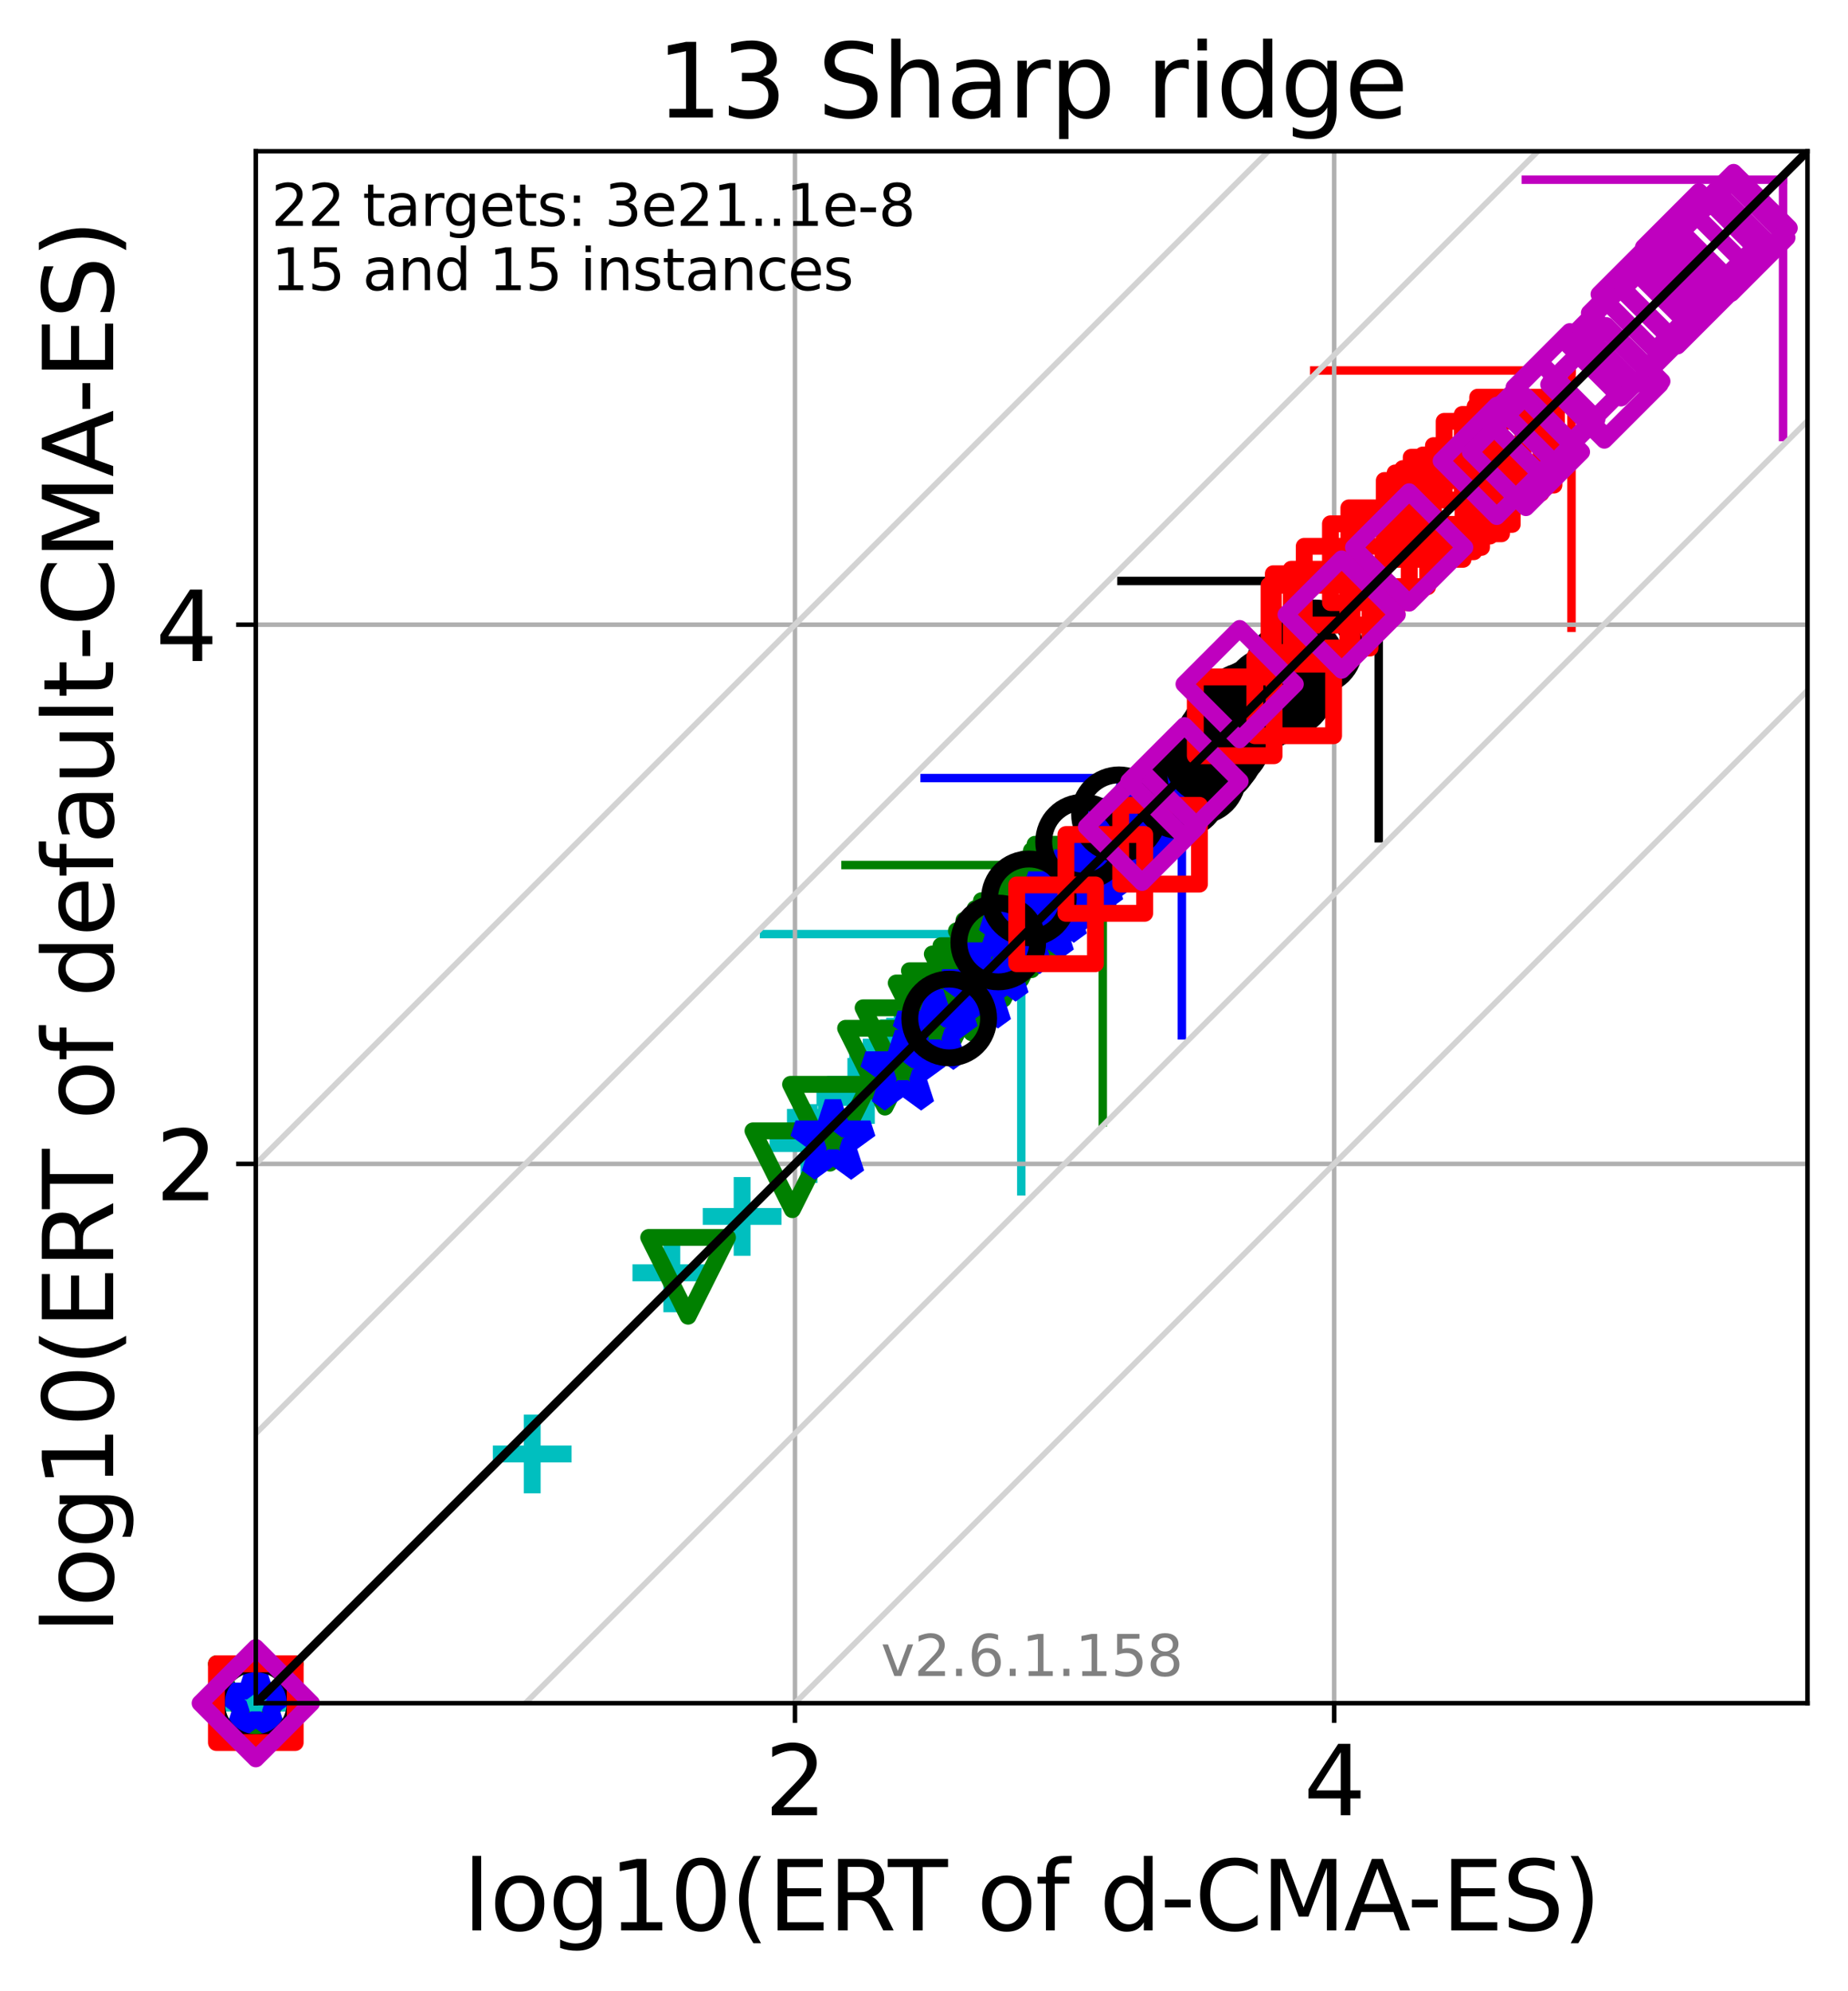 <?xml version="1.0" encoding="utf-8" standalone="no"?>
<!DOCTYPE svg PUBLIC "-//W3C//DTD SVG 1.1//EN"
  "http://www.w3.org/Graphics/SVG/1.1/DTD/svg11.dtd">
<svg xmlns:xlink="http://www.w3.org/1999/xlink" width="328.469pt" height="353.783pt" viewBox="0 0 328.469 353.783" xmlns="http://www.w3.org/2000/svg" version="1.1">
 <defs>
  <style type="text/css">*{stroke-linejoin: round; stroke-linecap: butt}</style>
 </defs>
 <g id="figure_1">
  <g id="patch_1">
   <path d="M 0 353.783 
L 328.469 353.783 
L 328.469 0 
L 0 0 
z
" style="fill: #ffffff"/>
  </g>
  <g id="axes_1">
   <g id="patch_2">
    <path d="M 45.469 302.677 
L 321.269 302.677 
L 321.269 26.877 
L 45.469 26.877 
z
" style="fill: #ffffff"/>
   </g>
   <g id="line2d_1">
    <path d="M 181.526 211.721 
L 181.526 165.997 
" clip-path="url(#p6c15013811)" style="fill: none; stroke: #00bfbf; stroke-width: 1.5; stroke-linecap: square"/>
   </g>
   <g id="line2d_2">
    <path d="M 135.802 165.997 
L 181.526 165.997 
" clip-path="url(#p6c15013811)" style="fill: none; stroke: #00bfbf; stroke-width: 1.5; stroke-linecap: square"/>
   </g>
   <g id="line2d_3">
    <path d="M 196.01 199.45 
L 196.01 153.727 
" clip-path="url(#p6c15013811)" style="fill: none; stroke: #008000; stroke-width: 1.5; stroke-linecap: square"/>
   </g>
   <g id="line2d_4">
    <path d="M 150.287 153.727 
L 196.01 153.727 
" clip-path="url(#p6c15013811)" style="fill: none; stroke: #008000; stroke-width: 1.5; stroke-linecap: square"/>
   </g>
   <g id="line2d_5">
    <path d="M 210.071 183.999 
L 210.071 138.275 
" clip-path="url(#p6c15013811)" style="fill: none; stroke: #0000ff; stroke-width: 1.5; stroke-linecap: square"/>
   </g>
   <g id="line2d_6">
    <path d="M 164.347 138.275 
L 210.071 138.275 
" clip-path="url(#p6c15013811)" style="fill: none; stroke: #0000ff; stroke-width: 1.5; stroke-linecap: square"/>
   </g>
   <g id="line2d_7">
    <path d="M 245.058 148.971 
L 245.058 103.248 
" clip-path="url(#p6c15013811)" style="fill: none; stroke: #000000; stroke-width: 1.5; stroke-linecap: square"/>
   </g>
   <g id="line2d_8">
    <path d="M 199.335 103.248 
L 245.058 103.248 
" clip-path="url(#p6c15013811)" style="fill: none; stroke: #000000; stroke-width: 1.5; stroke-linecap: square"/>
   </g>
   <g id="line2d_9">
    <path d="M 279.325 111.562 
L 279.325 65.839 
" clip-path="url(#p6c15013811)" style="fill: none; stroke: #ff0000; stroke-width: 1.5; stroke-linecap: square"/>
   </g>
   <g id="line2d_10">
    <path d="M 233.601 65.839 
L 279.325 65.839 
" clip-path="url(#p6c15013811)" style="fill: none; stroke: #ff0000; stroke-width: 1.5; stroke-linecap: square"/>
   </g>
   <g id="line2d_11">
    <path d="M 316.924 77.66 
L 316.924 31.936 
" clip-path="url(#p6c15013811)" style="fill: none; stroke: #bf00bf; stroke-width: 1.5; stroke-linecap: square"/>
   </g>
   <g id="line2d_12">
    <path d="M 271.201 31.936 
L 316.924 31.936 
" clip-path="url(#p6c15013811)" style="fill: none; stroke: #bf00bf; stroke-width: 1.5; stroke-linecap: square"/>
   </g>
   <g id="matplotlib.axis_1">
    <g id="xtick_1">
     <g id="line2d_13">
      <path d="M 141.301 302.677 
L 141.301 26.877 
" clip-path="url(#p6c15013811)" style="fill: none; stroke: #b0b0b0; stroke-width: 0.8; stroke-linecap: square"/>
     </g>
     <g id="line2d_14">
      <defs>
       <path id="me61ac931d3" d="M 0 0 
L 0 3.5 
" style="stroke: #000000; stroke-width: 0.8"/>
      </defs>
      <g>
       <use xlink:href="#me61ac931d3" x="141.301" y="302.677" style="stroke: #000000; stroke-width: 0.8"/>
      </g>
     </g>
     <g id="text_1">
      <!-- 2 -->
      <g transform="translate(135.893 322.595)scale(0.17 -0.17)">
       <defs>
        <path id="DejaVuSans-32" d="M 1228 531 
L 3431 531 
L 3431 0 
L 469 0 
L 469 531 
Q 828 903 1448 1529 
Q 2069 2156 2228 2338 
Q 2531 2678 2651 2914 
Q 2772 3150 2772 3378 
Q 2772 3750 2511 3984 
Q 2250 4219 1831 4219 
Q 1534 4219 1204 4116 
Q 875 4013 500 3803 
L 500 4441 
Q 881 4594 1212 4672 
Q 1544 4750 1819 4750 
Q 2544 4750 2975 4387 
Q 3406 4025 3406 3419 
Q 3406 3131 3298 2873 
Q 3191 2616 2906 2266 
Q 2828 2175 2409 1742 
Q 1991 1309 1228 531 
z
" transform="scale(0.016)"/>
       </defs>
       <use xlink:href="#DejaVuSans-32"/>
      </g>
     </g>
    </g>
    <g id="xtick_2">
     <g id="line2d_15">
      <path d="M 237.133 302.677 
L 237.133 26.877 
" clip-path="url(#p6c15013811)" style="fill: none; stroke: #b0b0b0; stroke-width: 0.8; stroke-linecap: square"/>
     </g>
     <g id="line2d_16">
      <g>
       <use xlink:href="#me61ac931d3" x="237.133" y="302.677" style="stroke: #000000; stroke-width: 0.8"/>
      </g>
     </g>
     <g id="text_2">
      <!-- 4 -->
      <g transform="translate(231.725 322.595)scale(0.17 -0.17)">
       <defs>
        <path id="DejaVuSans-34" d="M 2419 4116 
L 825 1625 
L 2419 1625 
L 2419 4116 
z
M 2253 4666 
L 3047 4666 
L 3047 1625 
L 3713 1625 
L 3713 1100 
L 3047 1100 
L 3047 0 
L 2419 0 
L 2419 1100 
L 313 1100 
L 313 1709 
L 2253 4666 
z
" transform="scale(0.016)"/>
       </defs>
       <use xlink:href="#DejaVuSans-34"/>
      </g>
     </g>
    </g>
    <g id="text_3">
     <!-- log10(ERT of d-CMA-ES) -->
     <g transform="translate(82.324 343.047)scale(0.17 -0.17)">
      <defs>
       <path id="DejaVuSans-6c" d="M 603 4863 
L 1178 4863 
L 1178 0 
L 603 0 
L 603 4863 
z
" transform="scale(0.016)"/>
       <path id="DejaVuSans-6f" d="M 1959 3097 
Q 1497 3097 1228 2736 
Q 959 2375 959 1747 
Q 959 1119 1226 758 
Q 1494 397 1959 397 
Q 2419 397 2687 759 
Q 2956 1122 2956 1747 
Q 2956 2369 2687 2733 
Q 2419 3097 1959 3097 
z
M 1959 3584 
Q 2709 3584 3137 3096 
Q 3566 2609 3566 1747 
Q 3566 888 3137 398 
Q 2709 -91 1959 -91 
Q 1206 -91 779 398 
Q 353 888 353 1747 
Q 353 2609 779 3096 
Q 1206 3584 1959 3584 
z
" transform="scale(0.016)"/>
       <path id="DejaVuSans-67" d="M 2906 1791 
Q 2906 2416 2648 2759 
Q 2391 3103 1925 3103 
Q 1463 3103 1205 2759 
Q 947 2416 947 1791 
Q 947 1169 1205 825 
Q 1463 481 1925 481 
Q 2391 481 2648 825 
Q 2906 1169 2906 1791 
z
M 3481 434 
Q 3481 -459 3084 -895 
Q 2688 -1331 1869 -1331 
Q 1566 -1331 1297 -1286 
Q 1028 -1241 775 -1147 
L 775 -588 
Q 1028 -725 1275 -790 
Q 1522 -856 1778 -856 
Q 2344 -856 2625 -561 
Q 2906 -266 2906 331 
L 2906 616 
Q 2728 306 2450 153 
Q 2172 0 1784 0 
Q 1141 0 747 490 
Q 353 981 353 1791 
Q 353 2603 747 3093 
Q 1141 3584 1784 3584 
Q 2172 3584 2450 3431 
Q 2728 3278 2906 2969 
L 2906 3500 
L 3481 3500 
L 3481 434 
z
" transform="scale(0.016)"/>
       <path id="DejaVuSans-31" d="M 794 531 
L 1825 531 
L 1825 4091 
L 703 3866 
L 703 4441 
L 1819 4666 
L 2450 4666 
L 2450 531 
L 3481 531 
L 3481 0 
L 794 0 
L 794 531 
z
" transform="scale(0.016)"/>
       <path id="DejaVuSans-30" d="M 2034 4250 
Q 1547 4250 1301 3770 
Q 1056 3291 1056 2328 
Q 1056 1369 1301 889 
Q 1547 409 2034 409 
Q 2525 409 2770 889 
Q 3016 1369 3016 2328 
Q 3016 3291 2770 3770 
Q 2525 4250 2034 4250 
z
M 2034 4750 
Q 2819 4750 3233 4129 
Q 3647 3509 3647 2328 
Q 3647 1150 3233 529 
Q 2819 -91 2034 -91 
Q 1250 -91 836 529 
Q 422 1150 422 2328 
Q 422 3509 836 4129 
Q 1250 4750 2034 4750 
z
" transform="scale(0.016)"/>
       <path id="DejaVuSans-28" d="M 1984 4856 
Q 1566 4138 1362 3434 
Q 1159 2731 1159 2009 
Q 1159 1288 1364 580 
Q 1569 -128 1984 -844 
L 1484 -844 
Q 1016 -109 783 600 
Q 550 1309 550 2009 
Q 550 2706 781 3412 
Q 1013 4119 1484 4856 
L 1984 4856 
z
" transform="scale(0.016)"/>
       <path id="DejaVuSans-45" d="M 628 4666 
L 3578 4666 
L 3578 4134 
L 1259 4134 
L 1259 2753 
L 3481 2753 
L 3481 2222 
L 1259 2222 
L 1259 531 
L 3634 531 
L 3634 0 
L 628 0 
L 628 4666 
z
" transform="scale(0.016)"/>
       <path id="DejaVuSans-52" d="M 2841 2188 
Q 3044 2119 3236 1894 
Q 3428 1669 3622 1275 
L 4263 0 
L 3584 0 
L 2988 1197 
Q 2756 1666 2539 1819 
Q 2322 1972 1947 1972 
L 1259 1972 
L 1259 0 
L 628 0 
L 628 4666 
L 2053 4666 
Q 2853 4666 3247 4331 
Q 3641 3997 3641 3322 
Q 3641 2881 3436 2590 
Q 3231 2300 2841 2188 
z
M 1259 4147 
L 1259 2491 
L 2053 2491 
Q 2509 2491 2742 2702 
Q 2975 2913 2975 3322 
Q 2975 3731 2742 3939 
Q 2509 4147 2053 4147 
L 1259 4147 
z
" transform="scale(0.016)"/>
       <path id="DejaVuSans-54" d="M -19 4666 
L 3928 4666 
L 3928 4134 
L 2272 4134 
L 2272 0 
L 1638 0 
L 1638 4134 
L -19 4134 
L -19 4666 
z
" transform="scale(0.016)"/>
       <path id="DejaVuSans-20" transform="scale(0.016)"/>
       <path id="DejaVuSans-66" d="M 2375 4863 
L 2375 4384 
L 1825 4384 
Q 1516 4384 1395 4259 
Q 1275 4134 1275 3809 
L 1275 3500 
L 2222 3500 
L 2222 3053 
L 1275 3053 
L 1275 0 
L 697 0 
L 697 3053 
L 147 3053 
L 147 3500 
L 697 3500 
L 697 3744 
Q 697 4328 969 4595 
Q 1241 4863 1831 4863 
L 2375 4863 
z
" transform="scale(0.016)"/>
       <path id="DejaVuSans-64" d="M 2906 2969 
L 2906 4863 
L 3481 4863 
L 3481 0 
L 2906 0 
L 2906 525 
Q 2725 213 2448 61 
Q 2172 -91 1784 -91 
Q 1150 -91 751 415 
Q 353 922 353 1747 
Q 353 2572 751 3078 
Q 1150 3584 1784 3584 
Q 2172 3584 2448 3432 
Q 2725 3281 2906 2969 
z
M 947 1747 
Q 947 1113 1208 752 
Q 1469 391 1925 391 
Q 2381 391 2643 752 
Q 2906 1113 2906 1747 
Q 2906 2381 2643 2742 
Q 2381 3103 1925 3103 
Q 1469 3103 1208 2742 
Q 947 2381 947 1747 
z
" transform="scale(0.016)"/>
       <path id="DejaVuSans-2d" d="M 313 2009 
L 1997 2009 
L 1997 1497 
L 313 1497 
L 313 2009 
z
" transform="scale(0.016)"/>
       <path id="DejaVuSans-43" d="M 4122 4306 
L 4122 3641 
Q 3803 3938 3442 4084 
Q 3081 4231 2675 4231 
Q 1875 4231 1450 3742 
Q 1025 3253 1025 2328 
Q 1025 1406 1450 917 
Q 1875 428 2675 428 
Q 3081 428 3442 575 
Q 3803 722 4122 1019 
L 4122 359 
Q 3791 134 3420 21 
Q 3050 -91 2638 -91 
Q 1578 -91 968 557 
Q 359 1206 359 2328 
Q 359 3453 968 4101 
Q 1578 4750 2638 4750 
Q 3056 4750 3426 4639 
Q 3797 4528 4122 4306 
z
" transform="scale(0.016)"/>
       <path id="DejaVuSans-4d" d="M 628 4666 
L 1569 4666 
L 2759 1491 
L 3956 4666 
L 4897 4666 
L 4897 0 
L 4281 0 
L 4281 4097 
L 3078 897 
L 2444 897 
L 1241 4097 
L 1241 0 
L 628 0 
L 628 4666 
z
" transform="scale(0.016)"/>
       <path id="DejaVuSans-41" d="M 2188 4044 
L 1331 1722 
L 3047 1722 
L 2188 4044 
z
M 1831 4666 
L 2547 4666 
L 4325 0 
L 3669 0 
L 3244 1197 
L 1141 1197 
L 716 0 
L 50 0 
L 1831 4666 
z
" transform="scale(0.016)"/>
       <path id="DejaVuSans-53" d="M 3425 4513 
L 3425 3897 
Q 3066 4069 2747 4153 
Q 2428 4238 2131 4238 
Q 1616 4238 1336 4038 
Q 1056 3838 1056 3469 
Q 1056 3159 1242 3001 
Q 1428 2844 1947 2747 
L 2328 2669 
Q 3034 2534 3370 2195 
Q 3706 1856 3706 1288 
Q 3706 609 3251 259 
Q 2797 -91 1919 -91 
Q 1588 -91 1214 -16 
Q 841 59 441 206 
L 441 856 
Q 825 641 1194 531 
Q 1563 422 1919 422 
Q 2459 422 2753 634 
Q 3047 847 3047 1241 
Q 3047 1584 2836 1778 
Q 2625 1972 2144 2069 
L 1759 2144 
Q 1053 2284 737 2584 
Q 422 2884 422 3419 
Q 422 4038 858 4394 
Q 1294 4750 2059 4750 
Q 2388 4750 2728 4690 
Q 3069 4631 3425 4513 
z
" transform="scale(0.016)"/>
       <path id="DejaVuSans-29" d="M 513 4856 
L 1013 4856 
Q 1481 4119 1714 3412 
Q 1947 2706 1947 2009 
Q 1947 1309 1714 600 
Q 1481 -109 1013 -844 
L 513 -844 
Q 928 -128 1133 580 
Q 1338 1288 1338 2009 
Q 1338 2731 1133 3434 
Q 928 4138 513 4856 
z
" transform="scale(0.016)"/>
      </defs>
      <use xlink:href="#DejaVuSans-6c"/>
      <use xlink:href="#DejaVuSans-6f" x="27.783"/>
      <use xlink:href="#DejaVuSans-67" x="88.965"/>
      <use xlink:href="#DejaVuSans-31" x="152.441"/>
      <use xlink:href="#DejaVuSans-30" x="216.064"/>
      <use xlink:href="#DejaVuSans-28" x="279.688"/>
      <use xlink:href="#DejaVuSans-45" x="318.701"/>
      <use xlink:href="#DejaVuSans-52" x="381.885"/>
      <use xlink:href="#DejaVuSans-54" x="444.117"/>
      <use xlink:href="#DejaVuSans-20" x="505.201"/>
      <use xlink:href="#DejaVuSans-6f" x="536.988"/>
      <use xlink:href="#DejaVuSans-66" x="598.17"/>
      <use xlink:href="#DejaVuSans-20" x="633.375"/>
      <use xlink:href="#DejaVuSans-64" x="665.162"/>
      <use xlink:href="#DejaVuSans-2d" x="728.639"/>
      <use xlink:href="#DejaVuSans-43" x="764.723"/>
      <use xlink:href="#DejaVuSans-4d" x="834.547"/>
      <use xlink:href="#DejaVuSans-41" x="920.826"/>
      <use xlink:href="#DejaVuSans-2d" x="986.984"/>
      <use xlink:href="#DejaVuSans-45" x="1023.068"/>
      <use xlink:href="#DejaVuSans-53" x="1086.252"/>
      <use xlink:href="#DejaVuSans-29" x="1149.729"/>
     </g>
    </g>
   </g>
   <g id="matplotlib.axis_2">
    <g id="ytick_1">
     <g id="line2d_17">
      <path d="M 45.469 206.845 
L 321.269 206.845 
" clip-path="url(#p6c15013811)" style="fill: none; stroke: #b0b0b0; stroke-width: 0.8; stroke-linecap: square"/>
     </g>
     <g id="line2d_18">
      <defs>
       <path id="m722c4f64ef" d="M 0 0 
L -3.5 0 
" style="stroke: #000000; stroke-width: 0.8"/>
      </defs>
      <g>
       <use xlink:href="#m722c4f64ef" x="45.469" y="206.845" style="stroke: #000000; stroke-width: 0.8"/>
      </g>
     </g>
     <g id="text_4">
      <!-- 2 -->
      <g transform="translate(27.653 213.304)scale(0.17 -0.17)">
       <use xlink:href="#DejaVuSans-32"/>
      </g>
     </g>
    </g>
    <g id="ytick_2">
     <g id="line2d_19">
      <path d="M 45.469 111.013 
L 321.269 111.013 
" clip-path="url(#p6c15013811)" style="fill: none; stroke: #b0b0b0; stroke-width: 0.8; stroke-linecap: square"/>
     </g>
     <g id="line2d_20">
      <g>
       <use xlink:href="#m722c4f64ef" x="45.469" y="111.013" style="stroke: #000000; stroke-width: 0.8"/>
      </g>
     </g>
     <g id="text_5">
      <!-- 4 -->
      <g transform="translate(27.653 117.471)scale(0.17 -0.17)">
       <use xlink:href="#DejaVuSans-34"/>
      </g>
     </g>
    </g>
    <g id="text_6">
     <!-- log10(ERT of default-CMA-ES) -->
     <g transform="translate(20.117 290.334)rotate(-90)scale(0.17 -0.17)">
      <defs>
       <path id="DejaVuSans-65" d="M 3597 1894 
L 3597 1613 
L 953 1613 
Q 991 1019 1311 708 
Q 1631 397 2203 397 
Q 2534 397 2845 478 
Q 3156 559 3463 722 
L 3463 178 
Q 3153 47 2828 -22 
Q 2503 -91 2169 -91 
Q 1331 -91 842 396 
Q 353 884 353 1716 
Q 353 2575 817 3079 
Q 1281 3584 2069 3584 
Q 2775 3584 3186 3129 
Q 3597 2675 3597 1894 
z
M 3022 2063 
Q 3016 2534 2758 2815 
Q 2500 3097 2075 3097 
Q 1594 3097 1305 2825 
Q 1016 2553 972 2059 
L 3022 2063 
z
" transform="scale(0.016)"/>
       <path id="DejaVuSans-61" d="M 2194 1759 
Q 1497 1759 1228 1600 
Q 959 1441 959 1056 
Q 959 750 1161 570 
Q 1363 391 1709 391 
Q 2188 391 2477 730 
Q 2766 1069 2766 1631 
L 2766 1759 
L 2194 1759 
z
M 3341 1997 
L 3341 0 
L 2766 0 
L 2766 531 
Q 2569 213 2275 61 
Q 1981 -91 1556 -91 
Q 1019 -91 701 211 
Q 384 513 384 1019 
Q 384 1609 779 1909 
Q 1175 2209 1959 2209 
L 2766 2209 
L 2766 2266 
Q 2766 2663 2505 2880 
Q 2244 3097 1772 3097 
Q 1472 3097 1187 3025 
Q 903 2953 641 2809 
L 641 3341 
Q 956 3463 1253 3523 
Q 1550 3584 1831 3584 
Q 2591 3584 2966 3190 
Q 3341 2797 3341 1997 
z
" transform="scale(0.016)"/>
       <path id="DejaVuSans-75" d="M 544 1381 
L 544 3500 
L 1119 3500 
L 1119 1403 
Q 1119 906 1312 657 
Q 1506 409 1894 409 
Q 2359 409 2629 706 
Q 2900 1003 2900 1516 
L 2900 3500 
L 3475 3500 
L 3475 0 
L 2900 0 
L 2900 538 
Q 2691 219 2414 64 
Q 2138 -91 1772 -91 
Q 1169 -91 856 284 
Q 544 659 544 1381 
z
M 1991 3584 
L 1991 3584 
z
" transform="scale(0.016)"/>
       <path id="DejaVuSans-74" d="M 1172 4494 
L 1172 3500 
L 2356 3500 
L 2356 3053 
L 1172 3053 
L 1172 1153 
Q 1172 725 1289 603 
Q 1406 481 1766 481 
L 2356 481 
L 2356 0 
L 1766 0 
Q 1100 0 847 248 
Q 594 497 594 1153 
L 594 3053 
L 172 3053 
L 172 3500 
L 594 3500 
L 594 4494 
L 1172 4494 
z
" transform="scale(0.016)"/>
      </defs>
      <use xlink:href="#DejaVuSans-6c"/>
      <use xlink:href="#DejaVuSans-6f" x="27.783"/>
      <use xlink:href="#DejaVuSans-67" x="88.965"/>
      <use xlink:href="#DejaVuSans-31" x="152.441"/>
      <use xlink:href="#DejaVuSans-30" x="216.064"/>
      <use xlink:href="#DejaVuSans-28" x="279.688"/>
      <use xlink:href="#DejaVuSans-45" x="318.701"/>
      <use xlink:href="#DejaVuSans-52" x="381.885"/>
      <use xlink:href="#DejaVuSans-54" x="444.117"/>
      <use xlink:href="#DejaVuSans-20" x="505.201"/>
      <use xlink:href="#DejaVuSans-6f" x="536.988"/>
      <use xlink:href="#DejaVuSans-66" x="598.17"/>
      <use xlink:href="#DejaVuSans-20" x="633.375"/>
      <use xlink:href="#DejaVuSans-64" x="665.162"/>
      <use xlink:href="#DejaVuSans-65" x="728.639"/>
      <use xlink:href="#DejaVuSans-66" x="790.162"/>
      <use xlink:href="#DejaVuSans-61" x="825.367"/>
      <use xlink:href="#DejaVuSans-75" x="886.646"/>
      <use xlink:href="#DejaVuSans-6c" x="950.025"/>
      <use xlink:href="#DejaVuSans-74" x="977.809"/>
      <use xlink:href="#DejaVuSans-2d" x="1017.018"/>
      <use xlink:href="#DejaVuSans-43" x="1053.102"/>
      <use xlink:href="#DejaVuSans-4d" x="1122.926"/>
      <use xlink:href="#DejaVuSans-41" x="1209.205"/>
      <use xlink:href="#DejaVuSans-2d" x="1275.363"/>
      <use xlink:href="#DejaVuSans-45" x="1311.447"/>
      <use xlink:href="#DejaVuSans-53" x="1374.631"/>
      <use xlink:href="#DejaVuSans-29" x="1438.107"/>
     </g>
    </g>
   </g>
   <g id="line2d_21">
    <defs>
     <path id="mdc0c755f74" d="M -7 0 
L 7 0 
M 0 7 
L 0 -7 
" style="stroke: #00bfbf; stroke-width: 3"/>
    </defs>
    <g>
     <use xlink:href="#mdc0c755f74" x="45.469" y="302.677" style="fill-opacity: 0; stroke: #00bfbf; stroke-width: 3"/>
     <use xlink:href="#mdc0c755f74" x="94.598" y="258.389" style="fill-opacity: 0; stroke: #00bfbf; stroke-width: 3"/>
     <use xlink:href="#mdc0c755f74" x="119.415" y="226.192" style="fill-opacity: 0; stroke: #00bfbf; stroke-width: 3"/>
     <use xlink:href="#mdc0c755f74" x="131.906" y="216.175" style="fill-opacity: 0; stroke: #00bfbf; stroke-width: 3"/>
     <use xlink:href="#mdc0c755f74" x="143.795" y="203.225" style="fill-opacity: 0; stroke: #00bfbf; stroke-width: 3"/>
     <use xlink:href="#mdc0c755f74" x="146.878" y="198.565" style="fill-opacity: 0; stroke: #00bfbf; stroke-width: 3"/>
     <use xlink:href="#mdc0c755f74" x="152.122" y="195.026" style="fill-opacity: 0; stroke: #00bfbf; stroke-width: 3"/>
     <use xlink:href="#mdc0c755f74" x="153.99" y="192.728" style="fill-opacity: 0; stroke: #00bfbf; stroke-width: 3"/>
     <use xlink:href="#mdc0c755f74" x="157.935" y="188.152" style="fill-opacity: 0; stroke: #00bfbf; stroke-width: 3"/>
     <use xlink:href="#mdc0c755f74" x="160.347" y="186.099" style="fill-opacity: 0; stroke: #00bfbf; stroke-width: 3"/>
     <use xlink:href="#mdc0c755f74" x="162.89" y="183.589" style="fill-opacity: 0; stroke: #00bfbf; stroke-width: 3"/>
     <use xlink:href="#mdc0c755f74" x="164.498" y="182.365" style="fill-opacity: 0; stroke: #00bfbf; stroke-width: 3"/>
     <use xlink:href="#mdc0c755f74" x="166.89" y="180.465" style="fill-opacity: 0; stroke: #00bfbf; stroke-width: 3"/>
     <use xlink:href="#mdc0c755f74" x="168.494" y="179.563" style="fill-opacity: 0; stroke: #00bfbf; stroke-width: 3"/>
     <use xlink:href="#mdc0c755f74" x="169.612" y="177.786" style="fill-opacity: 0; stroke: #00bfbf; stroke-width: 3"/>
     <use xlink:href="#mdc0c755f74" x="171.089" y="177.077" style="fill-opacity: 0; stroke: #00bfbf; stroke-width: 3"/>
     <use xlink:href="#mdc0c755f74" x="172.564" y="175.49" style="fill-opacity: 0; stroke: #00bfbf; stroke-width: 3"/>
     <use xlink:href="#mdc0c755f74" x="174.045" y="174.485" style="fill-opacity: 0; stroke: #00bfbf; stroke-width: 3"/>
     <use xlink:href="#mdc0c755f74" x="174.992" y="172.786" style="fill-opacity: 0; stroke: #00bfbf; stroke-width: 3"/>
     <use xlink:href="#mdc0c755f74" x="176.045" y="171.966" style="fill-opacity: 0; stroke: #00bfbf; stroke-width: 3"/>
     <use xlink:href="#mdc0c755f74" x="177.129" y="170.573" style="fill-opacity: 0; stroke: #00bfbf; stroke-width: 3"/>
     <use xlink:href="#mdc0c755f74" x="178.011" y="169.508" style="fill-opacity: 0; stroke: #00bfbf; stroke-width: 3"/>
    </g>
   </g>
   <g id="line2d_22">
    <defs>
     <path id="mb92d571f7e" d="M -0 7 
L 7 -7 
L -7 -7 
z
" style="stroke: #008000; stroke-width: 3; stroke-linejoin: miter"/>
    </defs>
    <g>
     <use xlink:href="#mb92d571f7e" x="45.469" y="302.677" style="fill-opacity: 0; stroke: #008000; stroke-width: 3; stroke-linejoin: miter"/>
     <use xlink:href="#mb92d571f7e" x="122.303" y="226.907" style="fill-opacity: 0; stroke: #008000; stroke-width: 3; stroke-linejoin: miter"/>
     <use xlink:href="#mb92d571f7e" x="140.838" y="207.971" style="fill-opacity: 0; stroke: #008000; stroke-width: 3; stroke-linejoin: miter"/>
     <use xlink:href="#mb92d571f7e" x="147.516" y="199.705" style="fill-opacity: 0; stroke: #008000; stroke-width: 3; stroke-linejoin: miter"/>
     <use xlink:href="#mb92d571f7e" x="157.301" y="189.743" style="fill-opacity: 0; stroke: #008000; stroke-width: 3; stroke-linejoin: miter"/>
     <use xlink:href="#mb92d571f7e" x="160.413" y="186.104" style="fill-opacity: 0; stroke: #008000; stroke-width: 3; stroke-linejoin: miter"/>
     <use xlink:href="#mb92d571f7e" x="166.301" y="181.691" style="fill-opacity: 0; stroke: #008000; stroke-width: 3; stroke-linejoin: miter"/>
     <use xlink:href="#mb92d571f7e" x="168.647" y="179.514" style="fill-opacity: 0; stroke: #008000; stroke-width: 3; stroke-linejoin: miter"/>
     <use xlink:href="#mb92d571f7e" x="172.711" y="176.543" style="fill-opacity: 0; stroke: #008000; stroke-width: 3; stroke-linejoin: miter"/>
     <use xlink:href="#mb92d571f7e" x="174.256" y="175.064" style="fill-opacity: 0; stroke: #008000; stroke-width: 3; stroke-linejoin: miter"/>
     <use xlink:href="#mb92d571f7e" x="177" y="172.425" style="fill-opacity: 0; stroke: #008000; stroke-width: 3; stroke-linejoin: miter"/>
     <use xlink:href="#mb92d571f7e" x="178.331" y="170.566" style="fill-opacity: 0; stroke: #008000; stroke-width: 3; stroke-linejoin: miter"/>
     <use xlink:href="#mb92d571f7e" x="180.321" y="168.484" style="fill-opacity: 0; stroke: #008000; stroke-width: 3; stroke-linejoin: miter"/>
     <use xlink:href="#mb92d571f7e" x="181.447" y="167.065" style="fill-opacity: 0; stroke: #008000; stroke-width: 3; stroke-linejoin: miter"/>
     <use xlink:href="#mb92d571f7e" x="183.36" y="165.323" style="fill-opacity: 0; stroke: #008000; stroke-width: 3; stroke-linejoin: miter"/>
     <use xlink:href="#mb92d571f7e" x="184.287" y="164.097" style="fill-opacity: 0; stroke: #008000; stroke-width: 3; stroke-linejoin: miter"/>
     <use xlink:href="#mb92d571f7e" x="186.058" y="162.795" style="fill-opacity: 0; stroke: #008000; stroke-width: 3; stroke-linejoin: miter"/>
     <use xlink:href="#mb92d571f7e" x="186.991" y="161.66" style="fill-opacity: 0; stroke: #008000; stroke-width: 3; stroke-linejoin: miter"/>
     <use xlink:href="#mb92d571f7e" x="188.285" y="160.637" style="fill-opacity: 0; stroke: #008000; stroke-width: 3; stroke-linejoin: miter"/>
     <use xlink:href="#mb92d571f7e" x="189.067" y="159.633" style="fill-opacity: 0; stroke: #008000; stroke-width: 3; stroke-linejoin: miter"/>
     <use xlink:href="#mb92d571f7e" x="190.335" y="158.161" style="fill-opacity: 0; stroke: #008000; stroke-width: 3; stroke-linejoin: miter"/>
     <use xlink:href="#mb92d571f7e" x="190.976" y="157.034" style="fill-opacity: 0; stroke: #008000; stroke-width: 3; stroke-linejoin: miter"/>
    </g>
   </g>
   <g id="line2d_23">
    <defs>
     <path id="md8146d76a6" d="M 0 -7 
L -1.572 -2.163 
L -6.657 -2.163 
L -2.543 0.826 
L -4.114 5.663 
L -0 2.674 
L 4.114 5.663 
L 2.543 0.826 
L 6.657 -2.163 
L 1.572 -2.163 
z
" style="stroke: #0000ff; stroke-width: 3; stroke-linejoin: bevel"/>
    </defs>
    <g>
     <use xlink:href="#md8146d76a6" x="45.469" y="302.677" style="fill-opacity: 0; stroke: #0000ff; stroke-width: 3; stroke-linejoin: bevel"/>
     <use xlink:href="#md8146d76a6" x="148.054" y="202.798" style="fill-opacity: 0; stroke: #0000ff; stroke-width: 3; stroke-linejoin: bevel"/>
     <use xlink:href="#md8146d76a6" x="160.491" y="190.494" style="fill-opacity: 0; stroke: #0000ff; stroke-width: 3; stroke-linejoin: bevel"/>
     <use xlink:href="#md8146d76a6" x="166.222" y="183.265" style="fill-opacity: 0; stroke: #0000ff; stroke-width: 3; stroke-linejoin: bevel"/>
     <use xlink:href="#md8146d76a6" x="174.151" y="175.903" style="fill-opacity: 0; stroke: #0000ff; stroke-width: 3; stroke-linejoin: bevel"/>
     <use xlink:href="#md8146d76a6" x="177.275" y="171.134" style="fill-opacity: 0; stroke: #0000ff; stroke-width: 3; stroke-linejoin: bevel"/>
     <use xlink:href="#md8146d76a6" x="181.54" y="166.24" style="fill-opacity: 0; stroke: #0000ff; stroke-width: 3; stroke-linejoin: bevel"/>
     <use xlink:href="#md8146d76a6" x="185.332" y="163.529" style="fill-opacity: 0; stroke: #0000ff; stroke-width: 3; stroke-linejoin: bevel"/>
     <use xlink:href="#md8146d76a6" x="187.64" y="160.676" style="fill-opacity: 0; stroke: #0000ff; stroke-width: 3; stroke-linejoin: bevel"/>
     <use xlink:href="#md8146d76a6" x="189.426" y="158.515" style="fill-opacity: 0; stroke: #0000ff; stroke-width: 3; stroke-linejoin: bevel"/>
     <use xlink:href="#md8146d76a6" x="192.937" y="155.682" style="fill-opacity: 0; stroke: #0000ff; stroke-width: 3; stroke-linejoin: bevel"/>
     <use xlink:href="#md8146d76a6" x="194.098" y="154.593" style="fill-opacity: 0; stroke: #0000ff; stroke-width: 3; stroke-linejoin: bevel"/>
     <use xlink:href="#md8146d76a6" x="195.862" y="152.584" style="fill-opacity: 0; stroke: #0000ff; stroke-width: 3; stroke-linejoin: bevel"/>
     <use xlink:href="#md8146d76a6" x="197.252" y="151.228" style="fill-opacity: 0; stroke: #0000ff; stroke-width: 3; stroke-linejoin: bevel"/>
     <use xlink:href="#md8146d76a6" x="198.876" y="149.032" style="fill-opacity: 0; stroke: #0000ff; stroke-width: 3; stroke-linejoin: bevel"/>
     <use xlink:href="#md8146d76a6" x="199.772" y="147.722" style="fill-opacity: 0; stroke: #0000ff; stroke-width: 3; stroke-linejoin: bevel"/>
     <use xlink:href="#md8146d76a6" x="201.372" y="146.47" style="fill-opacity: 0; stroke: #0000ff; stroke-width: 3; stroke-linejoin: bevel"/>
     <use xlink:href="#md8146d76a6" x="202.646" y="145.445" style="fill-opacity: 0; stroke: #0000ff; stroke-width: 3; stroke-linejoin: bevel"/>
     <use xlink:href="#md8146d76a6" x="204.182" y="144.09" style="fill-opacity: 0; stroke: #0000ff; stroke-width: 3; stroke-linejoin: bevel"/>
     <use xlink:href="#md8146d76a6" x="205.138" y="142.78" style="fill-opacity: 0; stroke: #0000ff; stroke-width: 3; stroke-linejoin: bevel"/>
     <use xlink:href="#md8146d76a6" x="206.266" y="141.622" style="fill-opacity: 0; stroke: #0000ff; stroke-width: 3; stroke-linejoin: bevel"/>
     <use xlink:href="#md8146d76a6" x="207.013" y="140.928" style="fill-opacity: 0; stroke: #0000ff; stroke-width: 3; stroke-linejoin: bevel"/>
    </g>
   </g>
   <g id="line2d_24">
    <defs>
     <path id="m3b3f9bacbc" d="M 0 7 
C 1.856 7 3.637 6.262 4.95 4.95 
C 6.262 3.637 7 1.856 7 0 
C 7 -1.856 6.262 -3.637 4.95 -4.95 
C 3.637 -6.262 1.856 -7 0 -7 
C -1.856 -7 -3.637 -6.262 -4.95 -4.95 
C -6.262 -3.637 -7 -1.856 -7 0 
C -7 1.856 -6.262 3.637 -4.95 4.95 
C -3.637 6.262 -1.856 7 0 7 
z
" style="stroke: #000000; stroke-width: 3"/>
    </defs>
    <g>
     <use xlink:href="#m3b3f9bacbc" x="45.469" y="302.677" style="fill-opacity: 0; stroke: #000000; stroke-width: 3"/>
     <use xlink:href="#m3b3f9bacbc" x="168.714" y="180.999" style="fill-opacity: 0; stroke: #000000; stroke-width: 3"/>
     <use xlink:href="#m3b3f9bacbc" x="177.434" y="167.492" style="fill-opacity: 0; stroke: #000000; stroke-width: 3"/>
     <use xlink:href="#m3b3f9bacbc" x="182.88" y="159.654" style="fill-opacity: 0; stroke: #000000; stroke-width: 3"/>
     <use xlink:href="#m3b3f9bacbc" x="192.512" y="149.576" style="fill-opacity: 0; stroke: #000000; stroke-width: 3"/>
     <use xlink:href="#m3b3f9bacbc" x="198.891" y="144.711" style="fill-opacity: 0; stroke: #000000; stroke-width: 3"/>
     <use xlink:href="#m3b3f9bacbc" x="209.681" y="140.596" style="fill-opacity: 0; stroke: #000000; stroke-width: 3"/>
     <use xlink:href="#m3b3f9bacbc" x="213.035" y="138" style="fill-opacity: 0; stroke: #000000; stroke-width: 3"/>
     <use xlink:href="#m3b3f9bacbc" x="215.311" y="134.563" style="fill-opacity: 0; stroke: #000000; stroke-width: 3"/>
     <use xlink:href="#m3b3f9bacbc" x="216.101" y="133.536" style="fill-opacity: 0; stroke: #000000; stroke-width: 3"/>
     <use xlink:href="#m3b3f9bacbc" x="217.328" y="131.826" style="fill-opacity: 0; stroke: #000000; stroke-width: 3"/>
     <use xlink:href="#m3b3f9bacbc" x="218.32" y="130.274" style="fill-opacity: 0; stroke: #000000; stroke-width: 3"/>
     <use xlink:href="#m3b3f9bacbc" x="220.062" y="127.067" style="fill-opacity: 0; stroke: #000000; stroke-width: 3"/>
     <use xlink:href="#m3b3f9bacbc" x="221.519" y="126.179" style="fill-opacity: 0; stroke: #000000; stroke-width: 3"/>
     <use xlink:href="#m3b3f9bacbc" x="223.34" y="125.373" style="fill-opacity: 0; stroke: #000000; stroke-width: 3"/>
     <use xlink:href="#m3b3f9bacbc" x="224.915" y="124.502" style="fill-opacity: 0; stroke: #000000; stroke-width: 3"/>
     <use xlink:href="#m3b3f9bacbc" x="225.961" y="123.451" style="fill-opacity: 0; stroke: #000000; stroke-width: 3"/>
     <use xlink:href="#m3b3f9bacbc" x="228.677" y="122.621" style="fill-opacity: 0; stroke: #000000; stroke-width: 3"/>
     <use xlink:href="#m3b3f9bacbc" x="229.791" y="118.833" style="fill-opacity: 0; stroke: #000000; stroke-width: 3"/>
     <use xlink:href="#m3b3f9bacbc" x="230.694" y="117.974" style="fill-opacity: 0; stroke: #000000; stroke-width: 3"/>
     <use xlink:href="#m3b3f9bacbc" x="233.139" y="115.422" style="fill-opacity: 0; stroke: #000000; stroke-width: 3"/>
     <use xlink:href="#m3b3f9bacbc" x="233.746" y="115.045" style="fill-opacity: 0; stroke: #000000; stroke-width: 3"/>
    </g>
   </g>
   <g id="line2d_25">
    <defs>
     <path id="m240b5f0abd" d="M -7 7 
L 7 7 
L 7 -7 
L -7 -7 
z
" style="stroke: #ff0000; stroke-width: 3; stroke-linejoin: miter"/>
    </defs>
    <g>
     <use xlink:href="#m240b5f0abd" x="45.469" y="302.677" style="fill-opacity: 0; stroke: #ff0000; stroke-width: 3; stroke-linejoin: miter"/>
     <use xlink:href="#m240b5f0abd" x="187.709" y="164.26" style="fill-opacity: 0; stroke: #ff0000; stroke-width: 3; stroke-linejoin: miter"/>
     <use xlink:href="#m240b5f0abd" x="196.46" y="155.308" style="fill-opacity: 0; stroke: #ff0000; stroke-width: 3; stroke-linejoin: miter"/>
     <use xlink:href="#m240b5f0abd" x="206.196" y="150.117" style="fill-opacity: 0; stroke: #ff0000; stroke-width: 3; stroke-linejoin: miter"/>
     <use xlink:href="#m240b5f0abd" x="219.457" y="127.301" style="fill-opacity: 0; stroke: #ff0000; stroke-width: 3; stroke-linejoin: miter"/>
     <use xlink:href="#m240b5f0abd" x="230.037" y="123.747" style="fill-opacity: 0; stroke: #ff0000; stroke-width: 3; stroke-linejoin: miter"/>
     <use xlink:href="#m240b5f0abd" x="232.571" y="111.016" style="fill-opacity: 0; stroke: #ff0000; stroke-width: 3; stroke-linejoin: miter"/>
     <use xlink:href="#m240b5f0abd" x="233.323" y="108.964" style="fill-opacity: 0; stroke: #ff0000; stroke-width: 3; stroke-linejoin: miter"/>
     <use xlink:href="#m240b5f0abd" x="236.507" y="108.164" style="fill-opacity: 0; stroke: #ff0000; stroke-width: 3; stroke-linejoin: miter"/>
     <use xlink:href="#m240b5f0abd" x="238.817" y="104.085" style="fill-opacity: 0; stroke: #ff0000; stroke-width: 3; stroke-linejoin: miter"/>
     <use xlink:href="#m240b5f0abd" x="243.48" y="100.083" style="fill-opacity: 0; stroke: #ff0000; stroke-width: 3; stroke-linejoin: miter"/>
     <use xlink:href="#m240b5f0abd" x="246.753" y="97.257" style="fill-opacity: 0; stroke: #ff0000; stroke-width: 3; stroke-linejoin: miter"/>
     <use xlink:href="#m240b5f0abd" x="253.044" y="92.399" style="fill-opacity: 0; stroke: #ff0000; stroke-width: 3; stroke-linejoin: miter"/>
     <use xlink:href="#m240b5f0abd" x="254.974" y="91.046" style="fill-opacity: 0; stroke: #ff0000; stroke-width: 3; stroke-linejoin: miter"/>
     <use xlink:href="#m240b5f0abd" x="256.327" y="90.28" style="fill-opacity: 0; stroke: #ff0000; stroke-width: 3; stroke-linejoin: miter"/>
     <use xlink:href="#m240b5f0abd" x="257.836" y="88.264" style="fill-opacity: 0; stroke: #ff0000; stroke-width: 3; stroke-linejoin: miter"/>
     <use xlink:href="#m240b5f0abd" x="259.886" y="87.859" style="fill-opacity: 0; stroke: #ff0000; stroke-width: 3; stroke-linejoin: miter"/>
     <use xlink:href="#m240b5f0abd" x="261.783" y="86.193" style="fill-opacity: 0; stroke: #ff0000; stroke-width: 3; stroke-linejoin: miter"/>
     <use xlink:href="#m240b5f0abd" x="263.695" y="81.874" style="fill-opacity: 0; stroke: #ff0000; stroke-width: 3; stroke-linejoin: miter"/>
     <use xlink:href="#m240b5f0abd" x="266.908" y="80.657" style="fill-opacity: 0; stroke: #ff0000; stroke-width: 3; stroke-linejoin: miter"/>
     <use xlink:href="#m240b5f0abd" x="269.201" y="79.208" style="fill-opacity: 0; stroke: #ff0000; stroke-width: 3; stroke-linejoin: miter"/>
     <use xlink:href="#m240b5f0abd" x="269.645" y="77.592" style="fill-opacity: 0; stroke: #ff0000; stroke-width: 3; stroke-linejoin: miter"/>
    </g>
   </g>
   <g id="line2d_26">
    <defs>
     <path id="mda192ed9fa" d="M -0 9.899 
L 9.899 0 
L 0 -9.899 
L -9.899 -0 
z
" style="stroke: #bf00bf; stroke-width: 3; stroke-linejoin: miter"/>
    </defs>
    <g>
     <use xlink:href="#mda192ed9fa" x="45.469" y="302.677" style="fill-opacity: 0; stroke: #bf00bf; stroke-width: 3; stroke-linejoin: miter"/>
     <use xlink:href="#mda192ed9fa" x="202.993" y="146.933" style="fill-opacity: 0; stroke: #bf00bf; stroke-width: 3; stroke-linejoin: miter"/>
     <use xlink:href="#mda192ed9fa" x="210.528" y="138.842" style="fill-opacity: 0; stroke: #bf00bf; stroke-width: 3; stroke-linejoin: miter"/>
     <use xlink:href="#mda192ed9fa" x="220.339" y="121.581" style="fill-opacity: 0; stroke: #bf00bf; stroke-width: 3; stroke-linejoin: miter"/>
     <use xlink:href="#mda192ed9fa" x="238.472" y="109.218" style="fill-opacity: 0; stroke: #bf00bf; stroke-width: 3; stroke-linejoin: miter"/>
     <use xlink:href="#mda192ed9fa" x="250.468" y="97.286" style="fill-opacity: 0; stroke: #bf00bf; stroke-width: 3; stroke-linejoin: miter"/>
     <use xlink:href="#mda192ed9fa" x="266.042" y="81.901" style="fill-opacity: 0; stroke: #bf00bf; stroke-width: 3; stroke-linejoin: miter"/>
     <use xlink:href="#mda192ed9fa" x="271.224" y="80.319" style="fill-opacity: 0; stroke: #bf00bf; stroke-width: 3; stroke-linejoin: miter"/>
     <use xlink:href="#mda192ed9fa" x="273.951" y="74.515" style="fill-opacity: 0; stroke: #bf00bf; stroke-width: 3; stroke-linejoin: miter"/>
     <use xlink:href="#mda192ed9fa" x="279.011" y="68.823" style="fill-opacity: 0; stroke: #bf00bf; stroke-width: 3; stroke-linejoin: miter"/>
     <use xlink:href="#mda192ed9fa" x="285.16" y="68.339" style="fill-opacity: 0; stroke: #bf00bf; stroke-width: 3; stroke-linejoin: miter"/>
     <use xlink:href="#mda192ed9fa" x="285.515" y="67.757" style="fill-opacity: 0; stroke: #bf00bf; stroke-width: 3; stroke-linejoin: miter"/>
     <use xlink:href="#mda192ed9fa" x="288.13" y="60.828" style="fill-opacity: 0; stroke: #bf00bf; stroke-width: 3; stroke-linejoin: miter"/>
     <use xlink:href="#mda192ed9fa" x="290.853" y="58.395" style="fill-opacity: 0; stroke: #bf00bf; stroke-width: 3; stroke-linejoin: miter"/>
     <use xlink:href="#mda192ed9fa" x="292.393" y="55.617" style="fill-opacity: 0; stroke: #bf00bf; stroke-width: 3; stroke-linejoin: miter"/>
     <use xlink:href="#mda192ed9fa" x="294.113" y="52.289" style="fill-opacity: 0; stroke: #bf00bf; stroke-width: 3; stroke-linejoin: miter"/>
     <use xlink:href="#mda192ed9fa" x="298.184" y="51.583" style="fill-opacity: 0; stroke: #bf00bf; stroke-width: 3; stroke-linejoin: miter"/>
     <use xlink:href="#mda192ed9fa" x="300.905" y="47.593" style="fill-opacity: 0; stroke: #bf00bf; stroke-width: 3; stroke-linejoin: miter"/>
     <use xlink:href="#mda192ed9fa" x="301.997" y="43.945" style="fill-opacity: 0; stroke: #bf00bf; stroke-width: 3; stroke-linejoin: miter"/>
     <use xlink:href="#mda192ed9fa" x="304.947" y="43.683" style="fill-opacity: 0; stroke: #bf00bf; stroke-width: 3; stroke-linejoin: miter"/>
     <use xlink:href="#mda192ed9fa" x="307.739" y="42.247" style="fill-opacity: 0; stroke: #bf00bf; stroke-width: 3; stroke-linejoin: miter"/>
     <use xlink:href="#mda192ed9fa" x="308.136" y="40.526" style="fill-opacity: 0; stroke: #bf00bf; stroke-width: 3; stroke-linejoin: miter"/>
    </g>
   </g>
   <g id="line2d_27">
    <path d="M 45.469 302.677 
L 321.269 26.877 
" clip-path="url(#p6c15013811)" style="fill: none; stroke: #000000; stroke-width: 1.5; stroke-linecap: square"/>
   </g>
   <g id="line2d_28">
    <path d="M 93.385 302.677 
L 329.469 66.593 
" clip-path="url(#p6c15013811)" style="fill: none; stroke: #d3d3d3; stroke-linecap: square"/>
   </g>
   <g id="line2d_29">
    <path d="M 141.301 302.677 
L 329.469 114.509 
" clip-path="url(#p6c15013811)" style="fill: none; stroke: #d3d3d3; stroke-linecap: square"/>
   </g>
   <g id="line2d_30">
    <path d="M 45.469 254.761 
L 301.23 -1 
" clip-path="url(#p6c15013811)" style="fill: none; stroke: #d3d3d3; stroke-linecap: square"/>
   </g>
   <g id="line2d_31">
    <path d="M 45.469 206.845 
L 253.314 -1 
" clip-path="url(#p6c15013811)" style="fill: none; stroke: #d3d3d3; stroke-linecap: square"/>
   </g>
   <g id="patch_3">
    <path d="M 45.469 302.677 
L 45.469 26.877 
" style="fill: none; stroke: #000000; stroke-width: 0.8; stroke-linejoin: miter; stroke-linecap: square"/>
   </g>
   <g id="patch_4">
    <path d="M 321.269 302.677 
L 321.269 26.877 
" style="fill: none; stroke: #000000; stroke-width: 0.8; stroke-linejoin: miter; stroke-linecap: square"/>
   </g>
   <g id="patch_5">
    <path d="M 45.469 302.677 
L 321.269 302.677 
" style="fill: none; stroke: #000000; stroke-width: 0.8; stroke-linejoin: miter; stroke-linecap: square"/>
   </g>
   <g id="patch_6">
    <path d="M 45.469 26.877 
L 321.269 26.877 
" style="fill: none; stroke: #000000; stroke-width: 0.8; stroke-linejoin: miter; stroke-linecap: square"/>
   </g>
   <g id="text_7">
    <!-- 22 targets: 3e21..1e-8 -->
    <g transform="translate(48.227 40.144)scale(0.102 -0.102)">
     <defs>
      <path id="DejaVuSans-72" d="M 2631 2963 
Q 2534 3019 2420 3045 
Q 2306 3072 2169 3072 
Q 1681 3072 1420 2755 
Q 1159 2438 1159 1844 
L 1159 0 
L 581 0 
L 581 3500 
L 1159 3500 
L 1159 2956 
Q 1341 3275 1631 3429 
Q 1922 3584 2338 3584 
Q 2397 3584 2469 3576 
Q 2541 3569 2628 3553 
L 2631 2963 
z
" transform="scale(0.016)"/>
      <path id="DejaVuSans-73" d="M 2834 3397 
L 2834 2853 
Q 2591 2978 2328 3040 
Q 2066 3103 1784 3103 
Q 1356 3103 1142 2972 
Q 928 2841 928 2578 
Q 928 2378 1081 2264 
Q 1234 2150 1697 2047 
L 1894 2003 
Q 2506 1872 2764 1633 
Q 3022 1394 3022 966 
Q 3022 478 2636 193 
Q 2250 -91 1575 -91 
Q 1294 -91 989 -36 
Q 684 19 347 128 
L 347 722 
Q 666 556 975 473 
Q 1284 391 1588 391 
Q 1994 391 2212 530 
Q 2431 669 2431 922 
Q 2431 1156 2273 1281 
Q 2116 1406 1581 1522 
L 1381 1569 
Q 847 1681 609 1914 
Q 372 2147 372 2553 
Q 372 3047 722 3315 
Q 1072 3584 1716 3584 
Q 2034 3584 2315 3537 
Q 2597 3491 2834 3397 
z
" transform="scale(0.016)"/>
      <path id="DejaVuSans-3a" d="M 750 794 
L 1409 794 
L 1409 0 
L 750 0 
L 750 794 
z
M 750 3309 
L 1409 3309 
L 1409 2516 
L 750 2516 
L 750 3309 
z
" transform="scale(0.016)"/>
      <path id="DejaVuSans-33" d="M 2597 2516 
Q 3050 2419 3304 2112 
Q 3559 1806 3559 1356 
Q 3559 666 3084 287 
Q 2609 -91 1734 -91 
Q 1441 -91 1130 -33 
Q 819 25 488 141 
L 488 750 
Q 750 597 1062 519 
Q 1375 441 1716 441 
Q 2309 441 2620 675 
Q 2931 909 2931 1356 
Q 2931 1769 2642 2001 
Q 2353 2234 1838 2234 
L 1294 2234 
L 1294 2753 
L 1863 2753 
Q 2328 2753 2575 2939 
Q 2822 3125 2822 3475 
Q 2822 3834 2567 4026 
Q 2313 4219 1838 4219 
Q 1578 4219 1281 4162 
Q 984 4106 628 3988 
L 628 4550 
Q 988 4650 1302 4700 
Q 1616 4750 1894 4750 
Q 2613 4750 3031 4423 
Q 3450 4097 3450 3541 
Q 3450 3153 3228 2886 
Q 3006 2619 2597 2516 
z
" transform="scale(0.016)"/>
      <path id="DejaVuSans-2e" d="M 684 794 
L 1344 794 
L 1344 0 
L 684 0 
L 684 794 
z
" transform="scale(0.016)"/>
      <path id="DejaVuSans-38" d="M 2034 2216 
Q 1584 2216 1326 1975 
Q 1069 1734 1069 1313 
Q 1069 891 1326 650 
Q 1584 409 2034 409 
Q 2484 409 2743 651 
Q 3003 894 3003 1313 
Q 3003 1734 2745 1975 
Q 2488 2216 2034 2216 
z
M 1403 2484 
Q 997 2584 770 2862 
Q 544 3141 544 3541 
Q 544 4100 942 4425 
Q 1341 4750 2034 4750 
Q 2731 4750 3128 4425 
Q 3525 4100 3525 3541 
Q 3525 3141 3298 2862 
Q 3072 2584 2669 2484 
Q 3125 2378 3379 2068 
Q 3634 1759 3634 1313 
Q 3634 634 3220 271 
Q 2806 -91 2034 -91 
Q 1263 -91 848 271 
Q 434 634 434 1313 
Q 434 1759 690 2068 
Q 947 2378 1403 2484 
z
M 1172 3481 
Q 1172 3119 1398 2916 
Q 1625 2713 2034 2713 
Q 2441 2713 2670 2916 
Q 2900 3119 2900 3481 
Q 2900 3844 2670 4047 
Q 2441 4250 2034 4250 
Q 1625 4250 1398 4047 
Q 1172 3844 1172 3481 
z
" transform="scale(0.016)"/>
     </defs>
     <use xlink:href="#DejaVuSans-32"/>
     <use xlink:href="#DejaVuSans-32" x="63.623"/>
     <use xlink:href="#DejaVuSans-20" x="127.246"/>
     <use xlink:href="#DejaVuSans-74" x="159.033"/>
     <use xlink:href="#DejaVuSans-61" x="198.242"/>
     <use xlink:href="#DejaVuSans-72" x="259.521"/>
     <use xlink:href="#DejaVuSans-67" x="298.885"/>
     <use xlink:href="#DejaVuSans-65" x="362.361"/>
     <use xlink:href="#DejaVuSans-74" x="423.885"/>
     <use xlink:href="#DejaVuSans-73" x="463.094"/>
     <use xlink:href="#DejaVuSans-3a" x="515.193"/>
     <use xlink:href="#DejaVuSans-20" x="548.885"/>
     <use xlink:href="#DejaVuSans-33" x="580.672"/>
     <use xlink:href="#DejaVuSans-65" x="644.295"/>
     <use xlink:href="#DejaVuSans-32" x="705.818"/>
     <use xlink:href="#DejaVuSans-31" x="769.441"/>
     <use xlink:href="#DejaVuSans-2e" x="833.064"/>
     <use xlink:href="#DejaVuSans-2e" x="864.852"/>
     <use xlink:href="#DejaVuSans-31" x="896.639"/>
     <use xlink:href="#DejaVuSans-65" x="960.262"/>
     <use xlink:href="#DejaVuSans-2d" x="1021.785"/>
     <use xlink:href="#DejaVuSans-38" x="1057.869"/>
    </g>
    <!-- 15 and 15 instances -->
    <g transform="translate(48.227 51.565)scale(0.102 -0.102)">
     <defs>
      <path id="DejaVuSans-35" d="M 691 4666 
L 3169 4666 
L 3169 4134 
L 1269 4134 
L 1269 2991 
Q 1406 3038 1543 3061 
Q 1681 3084 1819 3084 
Q 2600 3084 3056 2656 
Q 3513 2228 3513 1497 
Q 3513 744 3044 326 
Q 2575 -91 1722 -91 
Q 1428 -91 1123 -41 
Q 819 9 494 109 
L 494 744 
Q 775 591 1075 516 
Q 1375 441 1709 441 
Q 2250 441 2565 725 
Q 2881 1009 2881 1497 
Q 2881 1984 2565 2268 
Q 2250 2553 1709 2553 
Q 1456 2553 1204 2497 
Q 953 2441 691 2322 
L 691 4666 
z
" transform="scale(0.016)"/>
      <path id="DejaVuSans-6e" d="M 3513 2113 
L 3513 0 
L 2938 0 
L 2938 2094 
Q 2938 2591 2744 2837 
Q 2550 3084 2163 3084 
Q 1697 3084 1428 2787 
Q 1159 2491 1159 1978 
L 1159 0 
L 581 0 
L 581 3500 
L 1159 3500 
L 1159 2956 
Q 1366 3272 1645 3428 
Q 1925 3584 2291 3584 
Q 2894 3584 3203 3211 
Q 3513 2838 3513 2113 
z
" transform="scale(0.016)"/>
      <path id="DejaVuSans-69" d="M 603 3500 
L 1178 3500 
L 1178 0 
L 603 0 
L 603 3500 
z
M 603 4863 
L 1178 4863 
L 1178 4134 
L 603 4134 
L 603 4863 
z
" transform="scale(0.016)"/>
      <path id="DejaVuSans-63" d="M 3122 3366 
L 3122 2828 
Q 2878 2963 2633 3030 
Q 2388 3097 2138 3097 
Q 1578 3097 1268 2742 
Q 959 2388 959 1747 
Q 959 1106 1268 751 
Q 1578 397 2138 397 
Q 2388 397 2633 464 
Q 2878 531 3122 666 
L 3122 134 
Q 2881 22 2623 -34 
Q 2366 -91 2075 -91 
Q 1284 -91 818 406 
Q 353 903 353 1747 
Q 353 2603 823 3093 
Q 1294 3584 2113 3584 
Q 2378 3584 2631 3529 
Q 2884 3475 3122 3366 
z
" transform="scale(0.016)"/>
     </defs>
     <use xlink:href="#DejaVuSans-31"/>
     <use xlink:href="#DejaVuSans-35" x="63.623"/>
     <use xlink:href="#DejaVuSans-20" x="127.246"/>
     <use xlink:href="#DejaVuSans-61" x="159.033"/>
     <use xlink:href="#DejaVuSans-6e" x="220.312"/>
     <use xlink:href="#DejaVuSans-64" x="283.691"/>
     <use xlink:href="#DejaVuSans-20" x="347.168"/>
     <use xlink:href="#DejaVuSans-31" x="378.955"/>
     <use xlink:href="#DejaVuSans-35" x="442.578"/>
     <use xlink:href="#DejaVuSans-20" x="506.201"/>
     <use xlink:href="#DejaVuSans-69" x="537.988"/>
     <use xlink:href="#DejaVuSans-6e" x="565.771"/>
     <use xlink:href="#DejaVuSans-73" x="629.15"/>
     <use xlink:href="#DejaVuSans-74" x="681.25"/>
     <use xlink:href="#DejaVuSans-61" x="720.459"/>
     <use xlink:href="#DejaVuSans-6e" x="781.738"/>
     <use xlink:href="#DejaVuSans-63" x="845.117"/>
     <use xlink:href="#DejaVuSans-65" x="900.098"/>
     <use xlink:href="#DejaVuSans-73" x="961.621"/>
    </g>
   </g>
   <g id="text_8">
    <!-- v2.6.1.158 -->
    <g style="fill: #808080" transform="translate(156.555 297.839)scale(0.1 -0.1)">
     <defs>
      <path id="DejaVuSans-76" d="M 191 3500 
L 800 3500 
L 1894 563 
L 2988 3500 
L 3597 3500 
L 2284 0 
L 1503 0 
L 191 3500 
z
" transform="scale(0.016)"/>
      <path id="DejaVuSans-36" d="M 2113 2584 
Q 1688 2584 1439 2293 
Q 1191 2003 1191 1497 
Q 1191 994 1439 701 
Q 1688 409 2113 409 
Q 2538 409 2786 701 
Q 3034 994 3034 1497 
Q 3034 2003 2786 2293 
Q 2538 2584 2113 2584 
z
M 3366 4563 
L 3366 3988 
Q 3128 4100 2886 4159 
Q 2644 4219 2406 4219 
Q 1781 4219 1451 3797 
Q 1122 3375 1075 2522 
Q 1259 2794 1537 2939 
Q 1816 3084 2150 3084 
Q 2853 3084 3261 2657 
Q 3669 2231 3669 1497 
Q 3669 778 3244 343 
Q 2819 -91 2113 -91 
Q 1303 -91 875 529 
Q 447 1150 447 2328 
Q 447 3434 972 4092 
Q 1497 4750 2381 4750 
Q 2619 4750 2861 4703 
Q 3103 4656 3366 4563 
z
" transform="scale(0.016)"/>
     </defs>
     <use xlink:href="#DejaVuSans-76"/>
     <use xlink:href="#DejaVuSans-32" x="59.18"/>
     <use xlink:href="#DejaVuSans-2e" x="122.803"/>
     <use xlink:href="#DejaVuSans-36" x="154.59"/>
     <use xlink:href="#DejaVuSans-2e" x="218.213"/>
     <use xlink:href="#DejaVuSans-31" x="250"/>
     <use xlink:href="#DejaVuSans-2e" x="313.623"/>
     <use xlink:href="#DejaVuSans-31" x="345.41"/>
     <use xlink:href="#DejaVuSans-35" x="409.033"/>
     <use xlink:href="#DejaVuSans-38" x="472.656"/>
    </g>
   </g>
   <g id="text_9">
    <!-- 13 Sharp ridge -->
    <g transform="translate(116.685 20.877)scale(0.18 -0.18)">
     <defs>
      <path id="DejaVuSans-68" d="M 3513 2113 
L 3513 0 
L 2938 0 
L 2938 2094 
Q 2938 2591 2744 2837 
Q 2550 3084 2163 3084 
Q 1697 3084 1428 2787 
Q 1159 2491 1159 1978 
L 1159 0 
L 581 0 
L 581 4863 
L 1159 4863 
L 1159 2956 
Q 1366 3272 1645 3428 
Q 1925 3584 2291 3584 
Q 2894 3584 3203 3211 
Q 3513 2838 3513 2113 
z
" transform="scale(0.016)"/>
      <path id="DejaVuSans-70" d="M 1159 525 
L 1159 -1331 
L 581 -1331 
L 581 3500 
L 1159 3500 
L 1159 2969 
Q 1341 3281 1617 3432 
Q 1894 3584 2278 3584 
Q 2916 3584 3314 3078 
Q 3713 2572 3713 1747 
Q 3713 922 3314 415 
Q 2916 -91 2278 -91 
Q 1894 -91 1617 61 
Q 1341 213 1159 525 
z
M 3116 1747 
Q 3116 2381 2855 2742 
Q 2594 3103 2138 3103 
Q 1681 3103 1420 2742 
Q 1159 2381 1159 1747 
Q 1159 1113 1420 752 
Q 1681 391 2138 391 
Q 2594 391 2855 752 
Q 3116 1113 3116 1747 
z
" transform="scale(0.016)"/>
     </defs>
     <use xlink:href="#DejaVuSans-31"/>
     <use xlink:href="#DejaVuSans-33" x="63.623"/>
     <use xlink:href="#DejaVuSans-20" x="127.246"/>
     <use xlink:href="#DejaVuSans-53" x="159.033"/>
     <use xlink:href="#DejaVuSans-68" x="222.51"/>
     <use xlink:href="#DejaVuSans-61" x="285.889"/>
     <use xlink:href="#DejaVuSans-72" x="347.168"/>
     <use xlink:href="#DejaVuSans-70" x="388.281"/>
     <use xlink:href="#DejaVuSans-20" x="451.758"/>
     <use xlink:href="#DejaVuSans-72" x="483.545"/>
     <use xlink:href="#DejaVuSans-69" x="524.658"/>
     <use xlink:href="#DejaVuSans-64" x="552.441"/>
     <use xlink:href="#DejaVuSans-67" x="615.918"/>
     <use xlink:href="#DejaVuSans-65" x="679.395"/>
    </g>
   </g>
  </g>
 </g>
 <defs>
  <clipPath id="p6c15013811">
   <rect x="45.469" y="26.877" width="275.8" height="275.8"/>
  </clipPath>
 </defs>
</svg>
